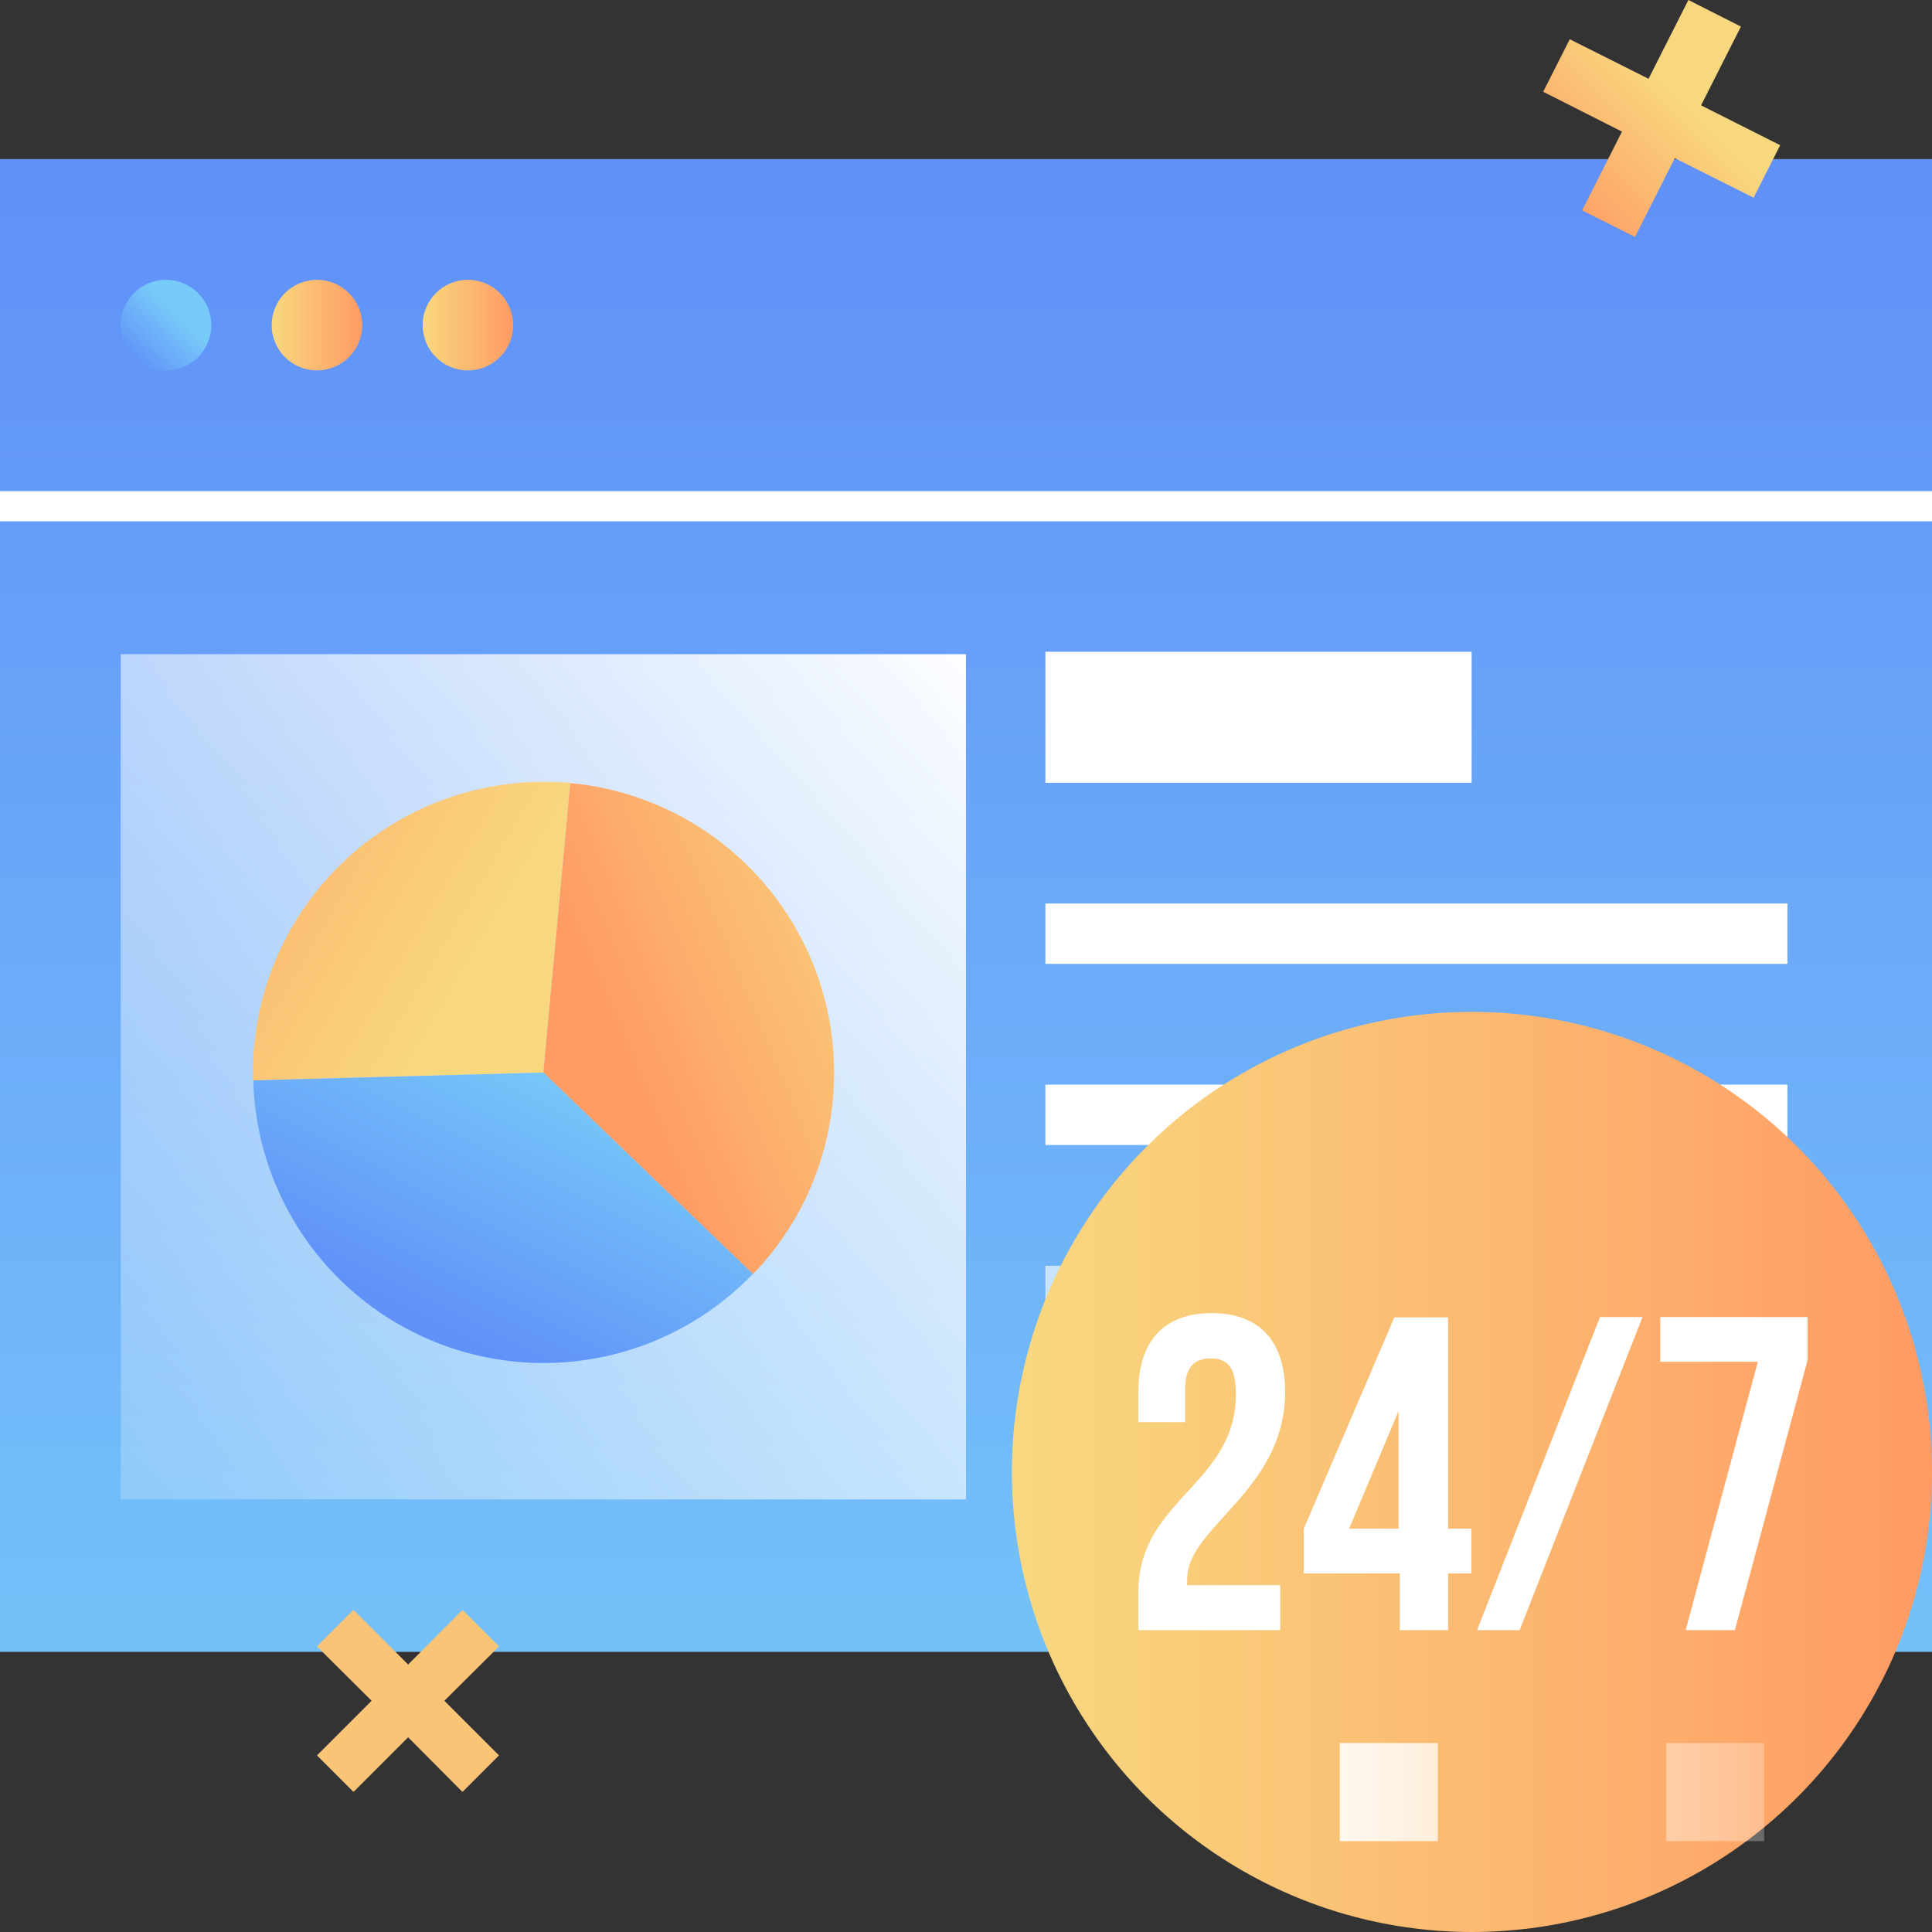 <svg xmlns="http://www.w3.org/2000/svg" xmlns:xlink="http://www.w3.org/1999/xlink" viewBox="0 0 64 64"><rect x="0" y="0" width="64" height="64" fill="#333333" stroke="none"/><defs><linearGradient id="Безымянный_градиент_51" x1="32" y1="63.2" x2="32" y2="6.67" gradientUnits="userSpaceOnUse"><stop offset="0" stop-color="#78caf9"/><stop offset="1" stop-color="#6091f8"/></linearGradient><linearGradient id="Безымянный_градиент_96" x1="33.2" y1="22.05" x2="-5.3" y2="56.55" gradientUnits="userSpaceOnUse"><stop offset="0" stop-color="#fff"/><stop offset="0.08" stop-color="#fff" stop-opacity="0.91"/><stop offset="0.72" stop-color="#fff" stop-opacity="0.26"/><stop offset="1" stop-color="#fff" stop-opacity="0"/></linearGradient><linearGradient id="Безымянный_градиент_96-2" x1="31.08" y1="42.93" x2="41.51" y2="42.93" xlink:href="#Безымянный_градиент_96"/><linearGradient id="Безымянный_градиент_51-2" x1="5.88" y1="10.38" x2="4.35" y2="11.97" xlink:href="#Безымянный_градиент_51"/><linearGradient id="Безымянный_градиент_4" x1="9" y1="10.77" x2="12" y2="10.77" gradientUnits="userSpaceOnUse"><stop offset="0" stop-color="#f8d87f"/><stop offset="1" stop-color="#ff9b63"/></linearGradient><linearGradient id="Безымянный_градиент_4-2" x1="14" y1="10.77" x2="17" y2="10.77" xlink:href="#Безымянный_градиент_4"/><linearGradient id="Безымянный_градиент_6" x1="15.79" y1="32.12" x2="2.17" y2="24.12" gradientUnits="userSpaceOnUse"><stop offset="0" stop-color="#f8d87f"/><stop offset="0.13" stop-color="#f9d07b"/><stop offset="1" stop-color="#ff9b63"/></linearGradient><linearGradient id="Безымянный_градиент_4-3" x1="30.74" y1="30.39" x2="20.24" y2="34.77" xlink:href="#Безымянный_градиент_4"/><linearGradient id="Безымянный_градиент_51-3" x1="18.6" y1="35.17" x2="14.23" y2="43.79" xlink:href="#Безымянный_градиент_51"/><linearGradient id="Безымянный_градиент_4-4" x1="33.51" y1="48.76" x2="64" y2="48.76" xlink:href="#Безымянный_градиент_4"/><linearGradient id="Безымянный_градиент_4-5" x1="55.76" y1="3.21" x2="51.64" y2="7.33" xlink:href="#Безымянный_градиент_4"/><linearGradient id="Безымянный_градиент_96-3" x1="41.95" y1="59.36" x2="65.03" y2="59.36" xlink:href="#Безымянный_градиент_96"/></defs><title>icon17</title><g id="Слой_2" data-name="Слой 2"><g id="Слой_1-2" data-name="Слой 1"><rect y="5.27" width="64" height="49.45" style="fill:url(#Безымянный_градиент_51)"/><rect x="4" y="21.67" width="28" height="28" style="fill:url(#Безымянный_градиент_96)"/><rect x="34.63" y="29.93" width="24.58" height="2" style="fill:#fff"/><rect x="34.63" y="21.59" width="14.12" height="4.34" style="fill:#fff"/><rect x="34.63" y="35.93" width="24.58" height="2" style="fill:#fff"/><rect x="34.63" y="41.93" width="14.99" height="2" style="fill:url(#Безымянный_градиент_96-2)"/><rect y="16.27" width="64" height="1" style="fill:#fff"/><circle cx="5.5" cy="10.77" r="1.5" style="fill:url(#Безымянный_градиент_51-2)"/><circle cx="10.5" cy="10.77" r="1.5" style="fill:url(#Безымянный_градиент_4)"/><circle cx="15.5" cy="10.77" r="1.5" style="fill:url(#Безымянный_градиент_4-2)"/><path d="M18.89,25.93,18,35.53l-9.62.26c0-.09,0-.17,0-.26A9.63,9.63,0,0,1,18,25.9C18.3,25.9,18.6,25.91,18.89,25.93Z" style="fill:url(#Безымянный_градиент_6)"/><path d="M27.63,35.53a9.57,9.57,0,0,1-2.69,6.68L18,35.53l.89-9.59A9.63,9.63,0,0,1,27.63,35.53Z" style="fill:url(#Безымянный_градиент_4-3)"/><path d="M24.94,42.2A9.62,9.62,0,0,1,8.39,35.79L18,35.53Z" style="fill:url(#Безымянный_градиент_51-3)"/><circle cx="48.76" cy="48.76" r="15.24" style="fill:url(#Безымянный_градиент_4-4)"/><path d="M40.1,45c-.52,0-.84.28-.84,1v1.11H37.71v-1c0-1.66.83-2.61,2.43-2.61s2.43.95,2.43,2.61c0,3.26-3.24,4.47-3.24,6.18a1.13,1.13,0,0,0,0,.22h3.08V54H37.71V52.73c0-3.05,3.23-3.56,3.23-6.55C40.94,45.24,40.62,45,40.1,45Z" style="fill:#fff"/><path d="M43.19,50.64l3-7h1.78v7h.77v1.48h-.77V54h-1.6V52.12H43.19Zm3.14,0v-3.9l-1.64,3.9Z" style="fill:#fff"/><path d="M53,43.63h1.41L50.34,54H48.93Z" style="fill:#fff"/><path d="M59.88,43.63v1.42L57.47,54H55.84l2.39-8.89H55V43.63Z" style="fill:#fff"/><polygon points="16.53 58.15 14.72 56.34 16.53 54.54 15.32 53.33 13.52 55.14 11.71 53.33 10.5 54.54 12.31 56.34 10.5 58.15 11.71 59.36 13.52 57.55 15.32 59.36 16.53 58.15" style="fill:#fac476"/><polygon points="58.97 4.81 56.35 3.49 57.67 0.88 55.93 0 54.61 2.61 52 1.3 51.12 3.04 53.73 4.36 52.41 6.97 54.16 7.85 55.48 5.24 58.09 6.55 58.97 4.81" style="fill:url(#Безымянный_градиент_4-5)"/><rect x="44.38" y="57.74" width="3.25" height="3.25" style="fill:url(#Безымянный_градиент_96-3)"/><rect x="49.78" y="57.74" width="3.25" height="3.25" style="fill:url(#Безымянный_градиент_96-3)"/><rect x="55.19" y="57.74" width="3.25" height="3.25" style="fill:url(#Безымянный_градиент_96-3)"/></g></g></svg>